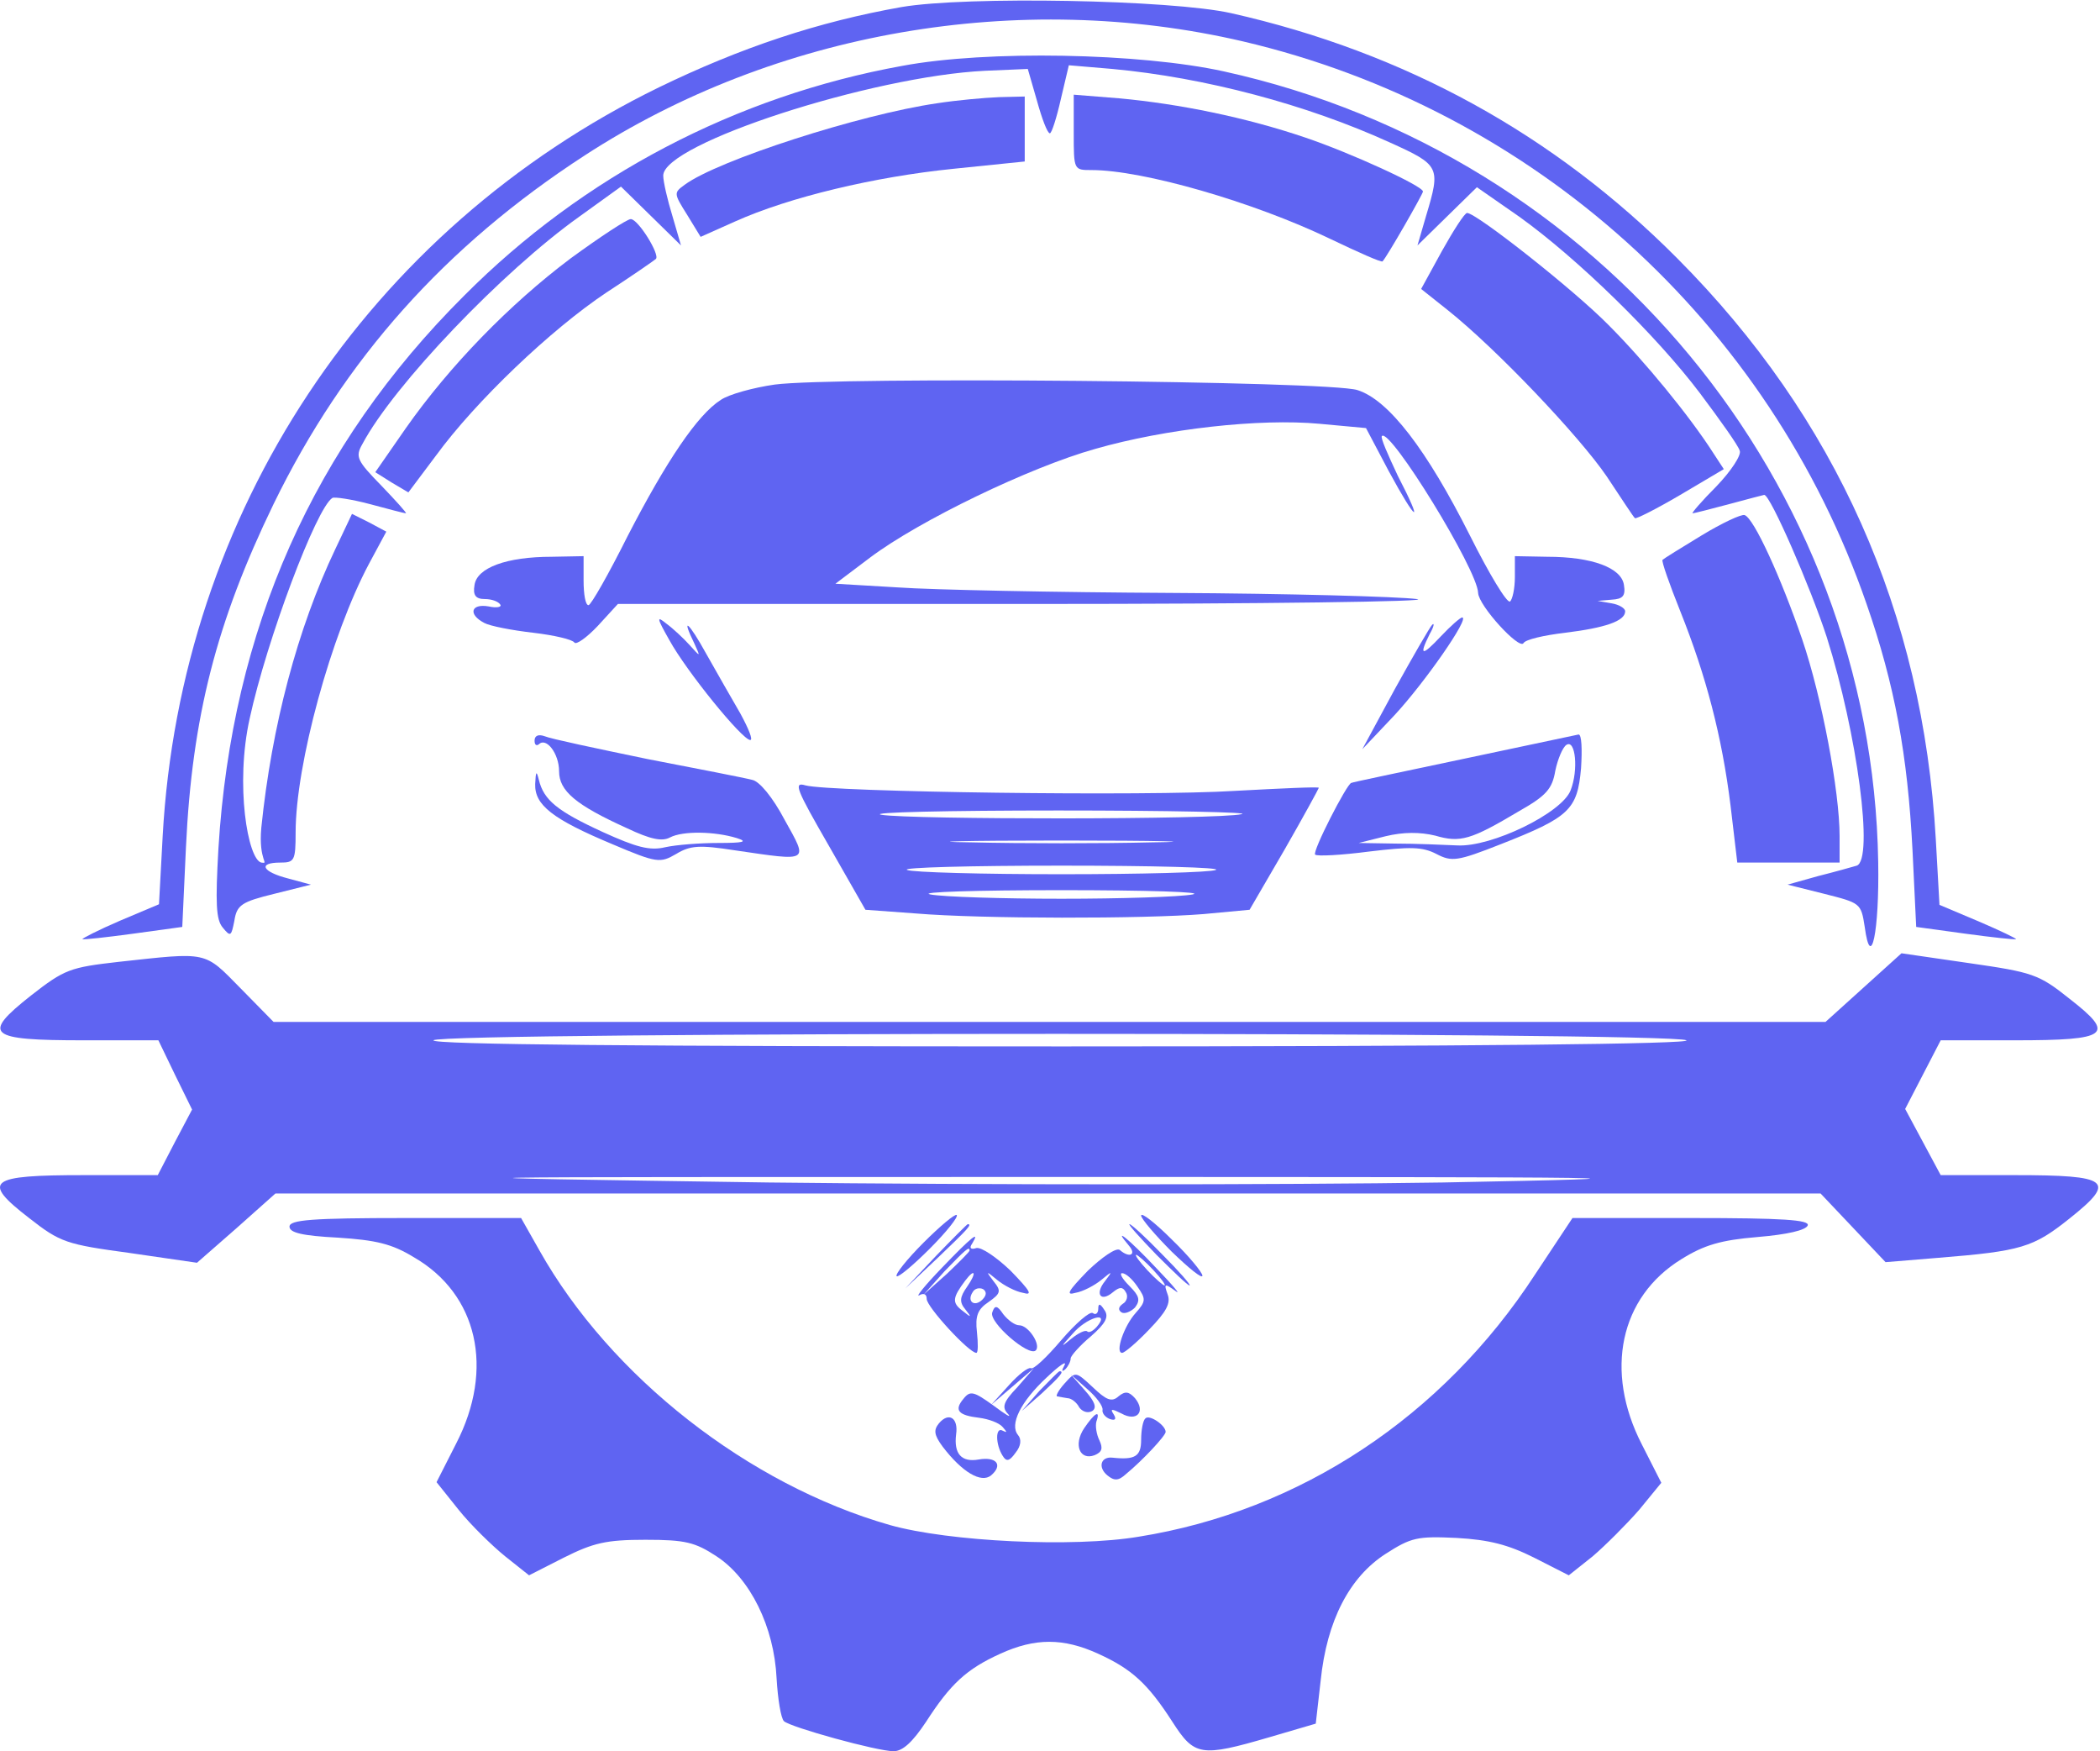 <svg width="457" height="381" viewBox="0 0 457 381" fill="none" xmlns="http://www.w3.org/2000/svg">
<path d="M196.2 1.533C178.067 4.733 161.267 10.333 143.4 19C80.067 49.933 39.267 111.533 35.4 181.933L34.6 196.733L26.067 200.333C21.4 202.333 17.8 204.2 17.933 204.333C18.2 204.467 23.133 203.933 29 203.133L39.667 201.667L40.467 184.333C41.8 155.933 47.133 135.267 59.533 109.667C74.867 78.2 96.867 53.533 127.267 33.8C168.733 6.867 221.8 -2.333 270.467 9C333.667 23.8 385 70.067 406.2 131.4C412.333 149 415.133 164.2 416.2 185L417 201.667L427.667 203.133C433.533 203.933 438.467 204.467 438.733 204.333C438.867 204.2 435.267 202.467 430.6 200.467L422.067 196.867L421.267 182.6C418.467 133.267 399.533 90.867 365 56.2C338.2 29.267 305.8 11.4 267.933 2.867C254.867 -0.067 210.2 -0.867 196.2 1.533Z" fill="#5F64F2"/>
<path d="M196.333 14.333C160.2 20.867 126.867 38.333 101 64.333C68.2 97 50.467 136.867 47.533 184.6C46.867 196.467 47 200.067 48.467 201.8C50.2 203.933 50.333 203.667 51 200.333C51.533 196.867 52.6 196.2 59.667 194.467L67.667 192.467L62.733 191.133C57 189.667 56.067 187.667 61 187.667C64.067 187.667 64.333 187.267 64.333 181.133C64.333 166.333 72.067 138.067 80.333 122.6L84.067 115.667L80.333 113.667L76.6 111.8L73 119.4C64.733 136.733 59.133 157.933 56.867 180.067C56.2 187.4 58.733 187.933 56.867 187.667C53.933 187 51.133 170.733 54.333 156.333C58.067 139.133 68.867 110.467 72.333 108.333C72.733 108.067 76.467 108.6 80.467 109.667C84.467 110.733 87.933 111.667 88.333 111.667C88.6 111.667 86.2 109 83 105.667C77.667 100.2 77.267 99.4 78.867 96.6C85.667 83.8 109.4 59 126.067 47.133L135.133 40.6L141.667 47L148.2 53.4L146.333 47C145.267 43.533 144.333 39.533 144.333 38.2C144.333 31.267 189.667 16.6 214.333 15.4L223.667 15L225.667 21.933C226.733 25.8 227.933 29 228.467 29C228.867 29 229.933 25.667 230.867 21.533L232.6 14.2L242.067 15C262.2 16.867 284.333 22.733 302.467 31C313.4 35.933 313.533 36.333 310.333 47L308.467 53.4L315 47L321.4 40.733L330.6 47.133C343.267 56.2 360.467 73 369.933 85.533C374.333 91.4 378.333 97 378.6 98.067C379 99 376.733 102.467 373.533 105.8C370.333 109 368.067 111.667 368.333 111.667C368.733 111.667 372.333 110.733 376.333 109.667C380.333 108.6 383.8 107.667 383.933 107.667C385.267 107.667 394.067 127.933 397.533 138.6C404.2 159.667 407.8 187 404.067 188.333C403.133 188.6 399.4 189.667 395.667 190.6L389 192.467L397 194.467C404.867 196.467 405 196.467 405.8 201.667C407.133 211.533 409 202.733 408.733 187.533C407.4 105.133 348.2 33.533 266.333 15.533C248.2 11.533 214.733 10.867 196.333 14.333Z" fill="#5F64F2"/>
<path d="M203.933 22.467C187.267 24.867 156.2 34.867 149 40.2C146.6 41.933 146.6 42.067 149.533 46.733L152.467 51.533L159.933 48.2C171.8 42.867 190.333 38.467 207.4 36.733L223 35.133V28.067V21L217.4 21.133C214.2 21.267 208.2 21.8 203.933 22.467Z" fill="#5F64F2"/>
<path d="M233.667 28.867C233.667 37 233.667 37 237.533 37C248.733 37 272.733 43.933 289.4 51.933C295.533 54.867 300.6 57.133 300.867 56.867C301.8 55.933 309.667 42.2 309.667 41.667C309.667 40.467 293.933 33.267 284.067 29.933C271.133 25.533 256.6 22.6 243.667 21.4L233.667 20.6V28.867Z" fill="#5F64F2"/>
<path d="M313.8 54.6L309.267 62.867L315.133 67.533C325.667 75.933 343.667 94.867 349.667 103.667C352.867 108.467 355.533 112.6 355.8 112.733C355.933 113 360.467 110.733 365.667 107.667L375.133 102.067L372.867 98.6C367.667 90.467 357.8 78.467 350.067 70.733C342.467 63 321.267 46.333 319.267 46.333C318.733 46.333 316.333 50.067 313.8 54.6Z" fill="#5F64F2"/>
<path d="M124.2 56.2C110.867 66.2 97.8 79.667 88.333 93.133L81.667 102.733L85.267 105L88.867 107.133L94.867 99.133C103.533 87.267 119.933 71.667 131.933 63.667C137.667 59.933 142.467 56.6 142.733 56.333C143.667 55.4 138.867 47.667 137.267 47.667C136.467 47.667 130.6 51.533 124.2 56.2Z" fill="#5F64F2"/>
<path d="M168.6 83.667C163.933 84.333 158.6 85.8 156.867 87C151.8 90.2 145 100.333 136.6 116.6C132.467 124.867 128.6 131.667 128.067 131.667C127.4 131.667 127 129.267 127 126.333V121L120.067 121.133C110.2 121.133 103.8 123.533 103.267 127.267C102.867 129.533 103.533 130.333 105.533 130.333C107 130.333 108.467 130.867 108.867 131.533C109.267 132.067 108.067 132.333 106.333 131.933C102.467 131.267 101.8 133.667 105.4 135.533C106.6 136.2 111.4 137.133 116.067 137.667C120.6 138.2 124.6 139.133 125 139.8C125.4 140.333 127.667 138.733 130.067 136.2L134.467 131.4H225C274.867 131.4 312.333 130.867 308.333 130.333C304.333 129.8 280.333 129.133 255 129C229.667 128.867 202.867 128.333 195.4 127.8L181.8 127L189.4 121.267C200.067 113.267 224.067 101.667 238.333 97.667C253.667 93.267 274.2 91 287.133 92.2L297.267 93.133L302.2 102.467C308.333 113.8 309.933 114.6 304.2 103.533C302.067 99 300.333 95.133 300.733 94.867C302.467 93 321.533 123.933 321.667 129C321.8 131.8 330.6 141.4 331.533 139.933C331.933 139.133 336.067 138.2 340.6 137.667C349.267 136.6 353.667 135.133 353.667 133C353.667 132.333 352.333 131.533 350.733 131.267L347.667 130.733L350.733 130.467C353.133 130.333 353.8 129.667 353.4 127.267C352.867 123.533 346.467 121.133 336.733 121.133L329.667 121V125.533C329.667 128.067 329.133 130.467 328.6 130.867C327.933 131.267 324.067 124.867 319.933 116.6C310.467 97.8 302.2 87 295.4 84.867C289.267 82.867 181.667 81.933 168.6 83.667Z" fill="#5F64F2"/>
<path d="M370.333 116.467C365.933 119.133 362.067 121.533 361.8 121.8C361.533 122.067 363.267 127 365.667 133C371.267 147 374.733 160.2 376.6 175.267L378.067 187.667H389.267H400.333V181.933C400.333 172.2 396.467 151.667 392.2 139.133C387.533 125.533 381.667 112.733 379.667 112.067C379 111.8 374.733 113.8 370.333 116.467Z" fill="#5F64F2"/>
<path d="M145.667 139.267C149.4 146.067 161.533 161 163.267 161C163.933 161 162.867 158.467 161.133 155.267C159.267 152.067 155.933 146.2 153.667 142.2C149.933 135.4 148.067 133.8 151.133 140.067C152.467 143 152.467 143 150.067 140.333C148.733 138.867 146.467 136.733 145 135.667C142.867 133.933 142.867 134.333 145.667 139.267Z" fill="#5F64F2"/>
<path d="M313.533 138.467C309.4 142.867 308.733 142.733 311.133 137.933C312.067 136.333 312.2 135.4 311.667 135.933C311.133 136.467 307.533 142.733 303.533 149.933L296.467 163L303.533 155.533C310.067 148.467 319.933 134.333 318.2 134.333C317.8 134.333 315.667 136.2 313.533 138.467Z" fill="#5F64F2"/>
<path d="M116.333 161.133C116.333 162.067 116.733 162.333 117.267 161.933C118.867 160.333 121.667 163.933 121.667 167.8C121.667 172.067 125.267 175.133 136.467 180.2C141.533 182.6 144.067 183.133 145.8 182.2C148.6 180.733 155.533 180.867 160.333 182.333C162.867 183.133 161.8 183.4 156.333 183.4C152.333 183.4 147.133 183.8 144.733 184.333C141.4 185.133 138.467 184.333 131.133 181C121.267 176.467 118.333 174.067 117.267 169.667C116.733 167.533 116.6 167.8 116.467 170.6C116.333 175.133 120.2 178.2 133.267 183.667C143 187.8 143.667 187.8 147.133 185.8C150.2 183.933 152.2 183.8 159.933 185C176.333 187.4 175.933 187.667 170.733 178.333C168.2 173.533 165.267 169.933 163.667 169.667C162.2 169.267 151.933 167.267 140.867 165.133C129.933 162.867 119.8 160.733 118.6 160.2C117.133 159.667 116.333 160.067 116.333 161.133Z" fill="#5F64F2"/>
<path d="M318.333 165.133C305.133 167.933 294.2 170.2 294.067 170.333C293.133 170.467 285.533 185.267 286.2 185.933C286.6 186.333 291.8 186.067 297.933 185.267C306.867 184.2 309.533 184.2 312.6 185.8C315.933 187.533 317.133 187.4 326.6 183.667C341.533 177.8 343.267 176.2 344.067 167.133C344.333 163 344.2 159.8 343.533 159.8C342.867 159.933 331.533 162.333 318.333 165.133ZM341.8 171.933C339.933 176.867 324.6 184.333 317.133 183.933C314.067 183.8 308.067 183.533 303.667 183.533L295.667 183.4L301.533 181.933C305.4 181 309 181 312.333 181.8C317.8 183.4 320.067 182.733 330.6 176.467C336.467 173.133 337.8 171.667 338.467 167.667C339 165.133 340.067 162.6 340.867 162.067C342.867 160.733 343.533 167.533 341.8 171.933Z" fill="#5F64F2"/>
<path d="M180.333 183.933L188.333 197.933L199.267 198.733C213.533 199.933 249 199.933 261.933 198.867L271.933 197.933L279.533 184.867C283.667 177.667 287 171.533 287 171.4C287 171.133 278.733 171.533 268.733 172.067C249.8 173.267 180.6 172.333 175.267 170.867C172.6 170.067 173.267 171.667 180.333 183.933ZM270.2 177.133C264.867 178.333 198.2 178.333 191.8 177.267C188.867 176.733 206.2 176.333 230.333 176.333C254.467 176.333 272.467 176.733 270.2 177.133ZM250.733 183.267C239.8 183.533 222.2 183.533 211.4 183.267C200.467 183.133 209.4 182.867 231 182.867C252.6 182.867 261.533 183.133 250.733 183.267ZM264.6 189.267C263.4 189.8 248.2 190.2 231 190.2C213.8 190.2 198.6 189.8 197.4 189.267C196.067 188.733 211.267 188.333 231 188.333C250.733 188.333 265.933 188.733 264.6 189.267ZM259.533 194.6C256.733 195.133 243.8 195.533 231 195.533C218.2 195.533 205.267 195.133 202.467 194.6C199.667 194.067 212.467 193.667 231 193.667C249.533 193.667 262.333 194.067 259.533 194.6Z" fill="#5F64F2"/>
<path d="M25.8 209.267C15.267 210.467 14.067 210.867 6.733 216.6C-4.067 225.133 -2.733 226.333 18.2 226.333H34.467L38.067 233.8L41.8 241.4L38.067 248.467L34.333 255.667H18.2C-2.467 255.667 -4.2 256.867 6.333 265C13.133 270.333 14.467 270.733 28.2 272.6L42.867 274.733L51.4 267.267L59.933 259.667H228.067H396.2L403.267 267.133L410.333 274.6L421.667 273.667C439.933 272.2 442.467 271.4 450.333 265.133C460.733 256.867 459.133 255.667 438.467 255.667H422.333L418.467 248.467L414.6 241.267L418.467 233.8L422.333 226.333H438.467C459 226.333 460.467 225.133 450.333 217.267C443.667 211.933 442.333 211.533 428.467 209.533L413.8 207.4L405.533 214.867L397.267 222.333H228.333H59.533L52.333 215C44.333 206.867 45.4 207.133 25.8 209.267ZM367 226.333C368.333 227.133 320.733 227.667 231.267 227.667C139.8 227.667 93.8 227.267 94.333 226.333C95.4 224.467 364.2 224.467 367 226.333ZM313.933 257.267C279.133 257.8 213.267 257.8 167.267 257.267C84.467 256.067 85.133 256.067 230.333 256.067C359.667 256.067 369.533 256.2 313.933 257.267Z" fill="#5F64F2"/>
<path d="M108.6 244.067C105.533 247.267 104.333 250.867 107.267 247.933C108.2 247 110.2 246.333 111.933 246.333C115.267 246.333 115.4 246.2 114.2 243.133C113.133 240.2 111.933 240.467 108.6 244.067Z" fill="#5F64F2"/>
<path d="M183.533 240.333C182.067 244.067 184.067 246.333 188.733 246.333C193.8 246.333 197.133 243.533 195.8 240.333C194.733 237.533 184.6 237.533 183.533 240.333Z" fill="#5F64F2"/>
<path d="M201 270.333C197.4 273.933 194.733 277.267 195.133 277.667C195.533 277.933 198.733 275.267 202.333 271.667C205.933 268.067 208.6 264.733 208.2 264.333C207.8 264.067 204.6 266.733 201 270.333Z" fill="#5F64F2"/>
<path d="M248.333 264.467C248.333 265.133 251.4 268.733 255 272.333C258.733 275.933 261.667 278.333 261.667 277.533C261.667 276.867 258.733 273.267 255 269.667C251.4 266.067 248.333 263.667 248.333 264.467Z" fill="#5F64F2"/>
<path d="M63 266.867C63 268.2 65.8 268.867 73.533 269.267C81.8 269.8 85.267 270.6 90.067 273.533C103.933 281.533 107.667 297.8 99.267 314.067L95 322.467L99.8 328.467C102.467 331.8 107.133 336.333 109.933 338.6L115.133 342.733L122.733 338.867C129.133 335.667 131.933 335 140.467 335C149.133 335 151.267 335.533 155.933 338.6C163.267 343.4 168.467 353.933 169 365.133C169.267 369.667 169.933 373.8 170.6 374.467C172.067 375.8 190.867 381 194.467 381C196.467 381 198.6 379 201.533 374.6C206.867 366.333 210.333 363.133 217.667 359.8C225.267 356.333 231.4 356.333 239 359.8C246.333 363.133 249.8 366.333 255.133 374.6C259.933 382.067 261.267 382.333 276.333 377.933L286.333 375L287.4 365.667C288.733 352.6 293.667 343.133 301.533 338.067C307.133 334.467 308.467 334.2 317 334.6C324.067 335 328.2 336.067 333.8 338.867L341.4 342.733L346.6 338.6C349.4 336.2 353.933 331.667 356.733 328.467L361.533 322.6L357.267 314.2C349.133 298.333 352.467 282.2 365.933 273.933C370.867 270.867 374.467 269.8 382.467 269.133C388.867 268.6 393 267.667 393.4 266.6C393.8 265.4 388.067 265 368.067 265H342.2L334.067 277.267C313.933 308.2 282.867 328.733 247.8 334.333C233.533 336.733 206.467 335.4 193.667 331.8C162.867 323 132.867 299.533 117.4 272.067L113.4 265H88.2C67.8 265 63 265.4 63 266.867Z" fill="#5F64F2"/>
<path d="M203.667 273.267L197 280.333L204.067 273.667C210.467 267.533 211.667 266.333 210.6 266.333C210.467 266.333 207.267 269.533 203.667 273.267Z" fill="#5F64F2"/>
<path d="M251.667 273C255.267 276.6 258.467 279.667 258.867 279.667C259.267 279.667 256.6 276.6 253 273C249.4 269.267 246.2 266.333 245.8 266.333C245.4 266.333 248.067 269.267 251.667 273Z" fill="#5F64F2"/>
<path d="M205 275.8C201.267 279.667 199.133 282.333 200.067 281.8C201 281.267 201.667 281.533 201.667 282.6C201.667 284.333 210.867 294.333 212.467 294.333C212.867 294.333 212.867 292.333 212.6 289.8C212.2 286.333 212.733 284.867 215.133 283.267C217.8 281.4 217.933 280.867 216.2 278.733C214.467 276.467 214.6 276.467 217 278.467C218.467 279.667 221 281 222.6 281.267C224.867 281.933 224.2 280.867 219.933 276.467C216.867 273.533 213.533 271.267 212.467 271.533C211.267 271.933 210.867 271.533 211.533 270.6C213.4 267.533 211.533 269 205 275.8ZM211 272.067C211 272.333 208.733 274.6 206.067 277.133L201 281.667L205.533 276.6C209.933 272.067 211 271 211 272.067ZM210.467 279.933C208.867 282.2 208.733 283.267 210.067 284.867C211.533 286.733 211.4 286.733 209.4 285.133C207.133 283.4 207.267 282.333 210.067 278.6C212.2 275.8 212.6 276.867 210.467 279.933ZM213.8 282.733C212.067 284.467 210.333 283.133 211.667 281.133C212.067 280.333 213.133 280.067 213.933 280.467C214.733 281 214.733 281.8 213.8 282.733Z" fill="#5F64F2"/>
<path d="M245.667 271C247.4 273 245.8 273.8 243.667 271.933C242.867 271.4 239.8 273.533 236.733 276.467C232.467 280.867 231.8 281.933 234.067 281.267C235.667 281 238.2 279.667 239.667 278.467C242.067 276.467 242.2 276.467 240.467 278.733C238.2 281.533 239.533 283.4 242.2 281.133C243.667 279.933 244.333 279.933 245 281.133C245.533 281.933 245.267 283.133 244.333 283.667C243.4 284.333 243.267 285 244.067 285.533C244.733 285.933 246.067 285.4 247 284.467C248.2 282.867 247.933 281.933 245.8 279.8C244.2 278.2 243.533 277 244.2 277C245 277 246.467 278.333 247.533 279.933C249.4 282.6 249.4 283.133 247.133 285.667C244.6 288.467 242.6 294.333 244.2 294.333C244.733 294.333 247.4 292.067 250.067 289.267C253.8 285.4 254.867 283.533 254.067 281.533C253.267 279.267 253.4 279.133 255.8 280.867C257.133 281.933 255.4 279.8 251.667 275.933C245.533 269.4 241.933 266.6 245.667 271ZM251 276.333C252.733 278.2 253.8 279.667 253.4 279.667C253.133 279.667 251.4 278.2 249.667 276.333C247.933 274.467 246.867 273 247.267 273C247.533 273 249.267 274.467 251 276.333Z" fill="#5F64F2"/>
<path d="M215.933 285.533C215.133 287.667 223.933 295.267 225.4 293.8C226.6 292.6 223.8 288.333 221.8 288.333C220.867 288.333 219.4 287.267 218.333 285.933C217 283.933 216.467 283.933 215.933 285.533Z" fill="#5F64F2"/>
<path d="M239 284.733C239 285.667 238.467 286.2 237.8 285.667C237.133 285.267 234.067 287.933 230.867 291.667C227.8 295.267 224.867 298.067 224.333 297.667C223.8 297.4 221.667 299 219.533 301.4L215.667 305.667L220.333 301.667L225 297.667L221.4 301.8C218.333 305 217.933 306.2 219.4 307.667C220.2 308.6 218.867 307.8 216.2 305.8C211.933 302.733 211.133 302.467 209.667 304.333C207.533 306.867 208.6 307.933 213.133 308.467C215.133 308.733 217.4 309.533 218.2 310.467C219.133 311.533 219.267 311.8 218.2 311.267C216.6 310.333 216.6 314.2 218.2 316.733C219 318.067 219.667 317.933 221 316.067C222.2 314.6 222.333 313.133 221.533 312.2C219.667 309.933 222.067 305 227.8 299.667C230.467 297.133 232.2 295.933 231.667 297C231 298.2 231 298.6 231.8 297.933C232.467 297.267 233 296.2 233 295.533C233 295 235 292.733 237.4 290.733C240.6 287.933 241.4 286.467 240.333 285C239.4 283.533 239 283.533 239 284.733ZM238.733 288.6C237.933 289.533 237 290.067 236.6 289.667C236.2 289.267 234.6 290.067 233.133 291.267C230.733 293.267 230.733 293.133 233.4 290.2C236.467 286.6 241.667 285.133 238.733 288.6Z" fill="#5F64F2"/>
<path d="M226.2 302.6L222.333 307L226.733 303.133C230.733 299.4 231.667 298.333 230.6 298.333C230.333 298.333 228.467 300.333 226.2 302.6Z" fill="#5F64F2"/>
<path d="M231.667 301C230.333 302.467 229.667 303.8 230.067 303.8C230.6 303.933 231.667 304.067 232.333 304.2C233.133 304.2 234.333 305.133 234.867 306.2C235.533 307.133 236.733 307.533 237.667 307C238.733 306.333 238.333 305 236.067 302.467L233 299L236.6 302.2C238.6 303.933 240.067 305.933 239.933 306.733C239.8 307.4 240.467 308.333 241.533 308.733C242.733 309.133 243 308.733 242.333 307.667C241.533 306.467 241.933 306.467 244.067 307.533C247.4 309.4 249.4 307.133 247 304.2C245.667 302.733 244.867 302.6 243.4 303.8C241.933 305.133 240.733 304.6 237.8 301.8C234.067 298.333 234.067 298.333 231.667 301Z" fill="#5F64F2"/>
<path d="M204.333 309.667C203.133 311.133 203.267 312.2 205.133 314.733C209.4 320.333 213.533 322.733 215.667 321C218.333 318.733 216.867 316.867 213 317.533C209.267 318.2 207.533 316.333 208.067 312.067C208.6 308.467 206.467 307.133 204.333 309.667Z" fill="#5F64F2"/>
<path d="M235.933 310.733C233.533 314.333 235 317.8 238.2 316.6C239.8 315.933 240.067 315.133 239.267 313.4C238.6 312.067 238.333 310.2 238.6 309.267C239.533 306.6 238.2 307.4 235.933 310.733Z" fill="#5F64F2"/>
<path d="M249.267 308.6C248.733 309 248.333 311.133 248.333 313.267C248.333 316.867 247 317.667 242.067 317.133C239.533 316.867 238.867 319.267 241 321C242.467 322.2 243.4 322.2 245 320.733C248.733 317.667 253.667 312.333 253.667 311.533C253.667 310.067 250.067 307.667 249.267 308.6Z" fill="#5F64F2"/>
</svg>
